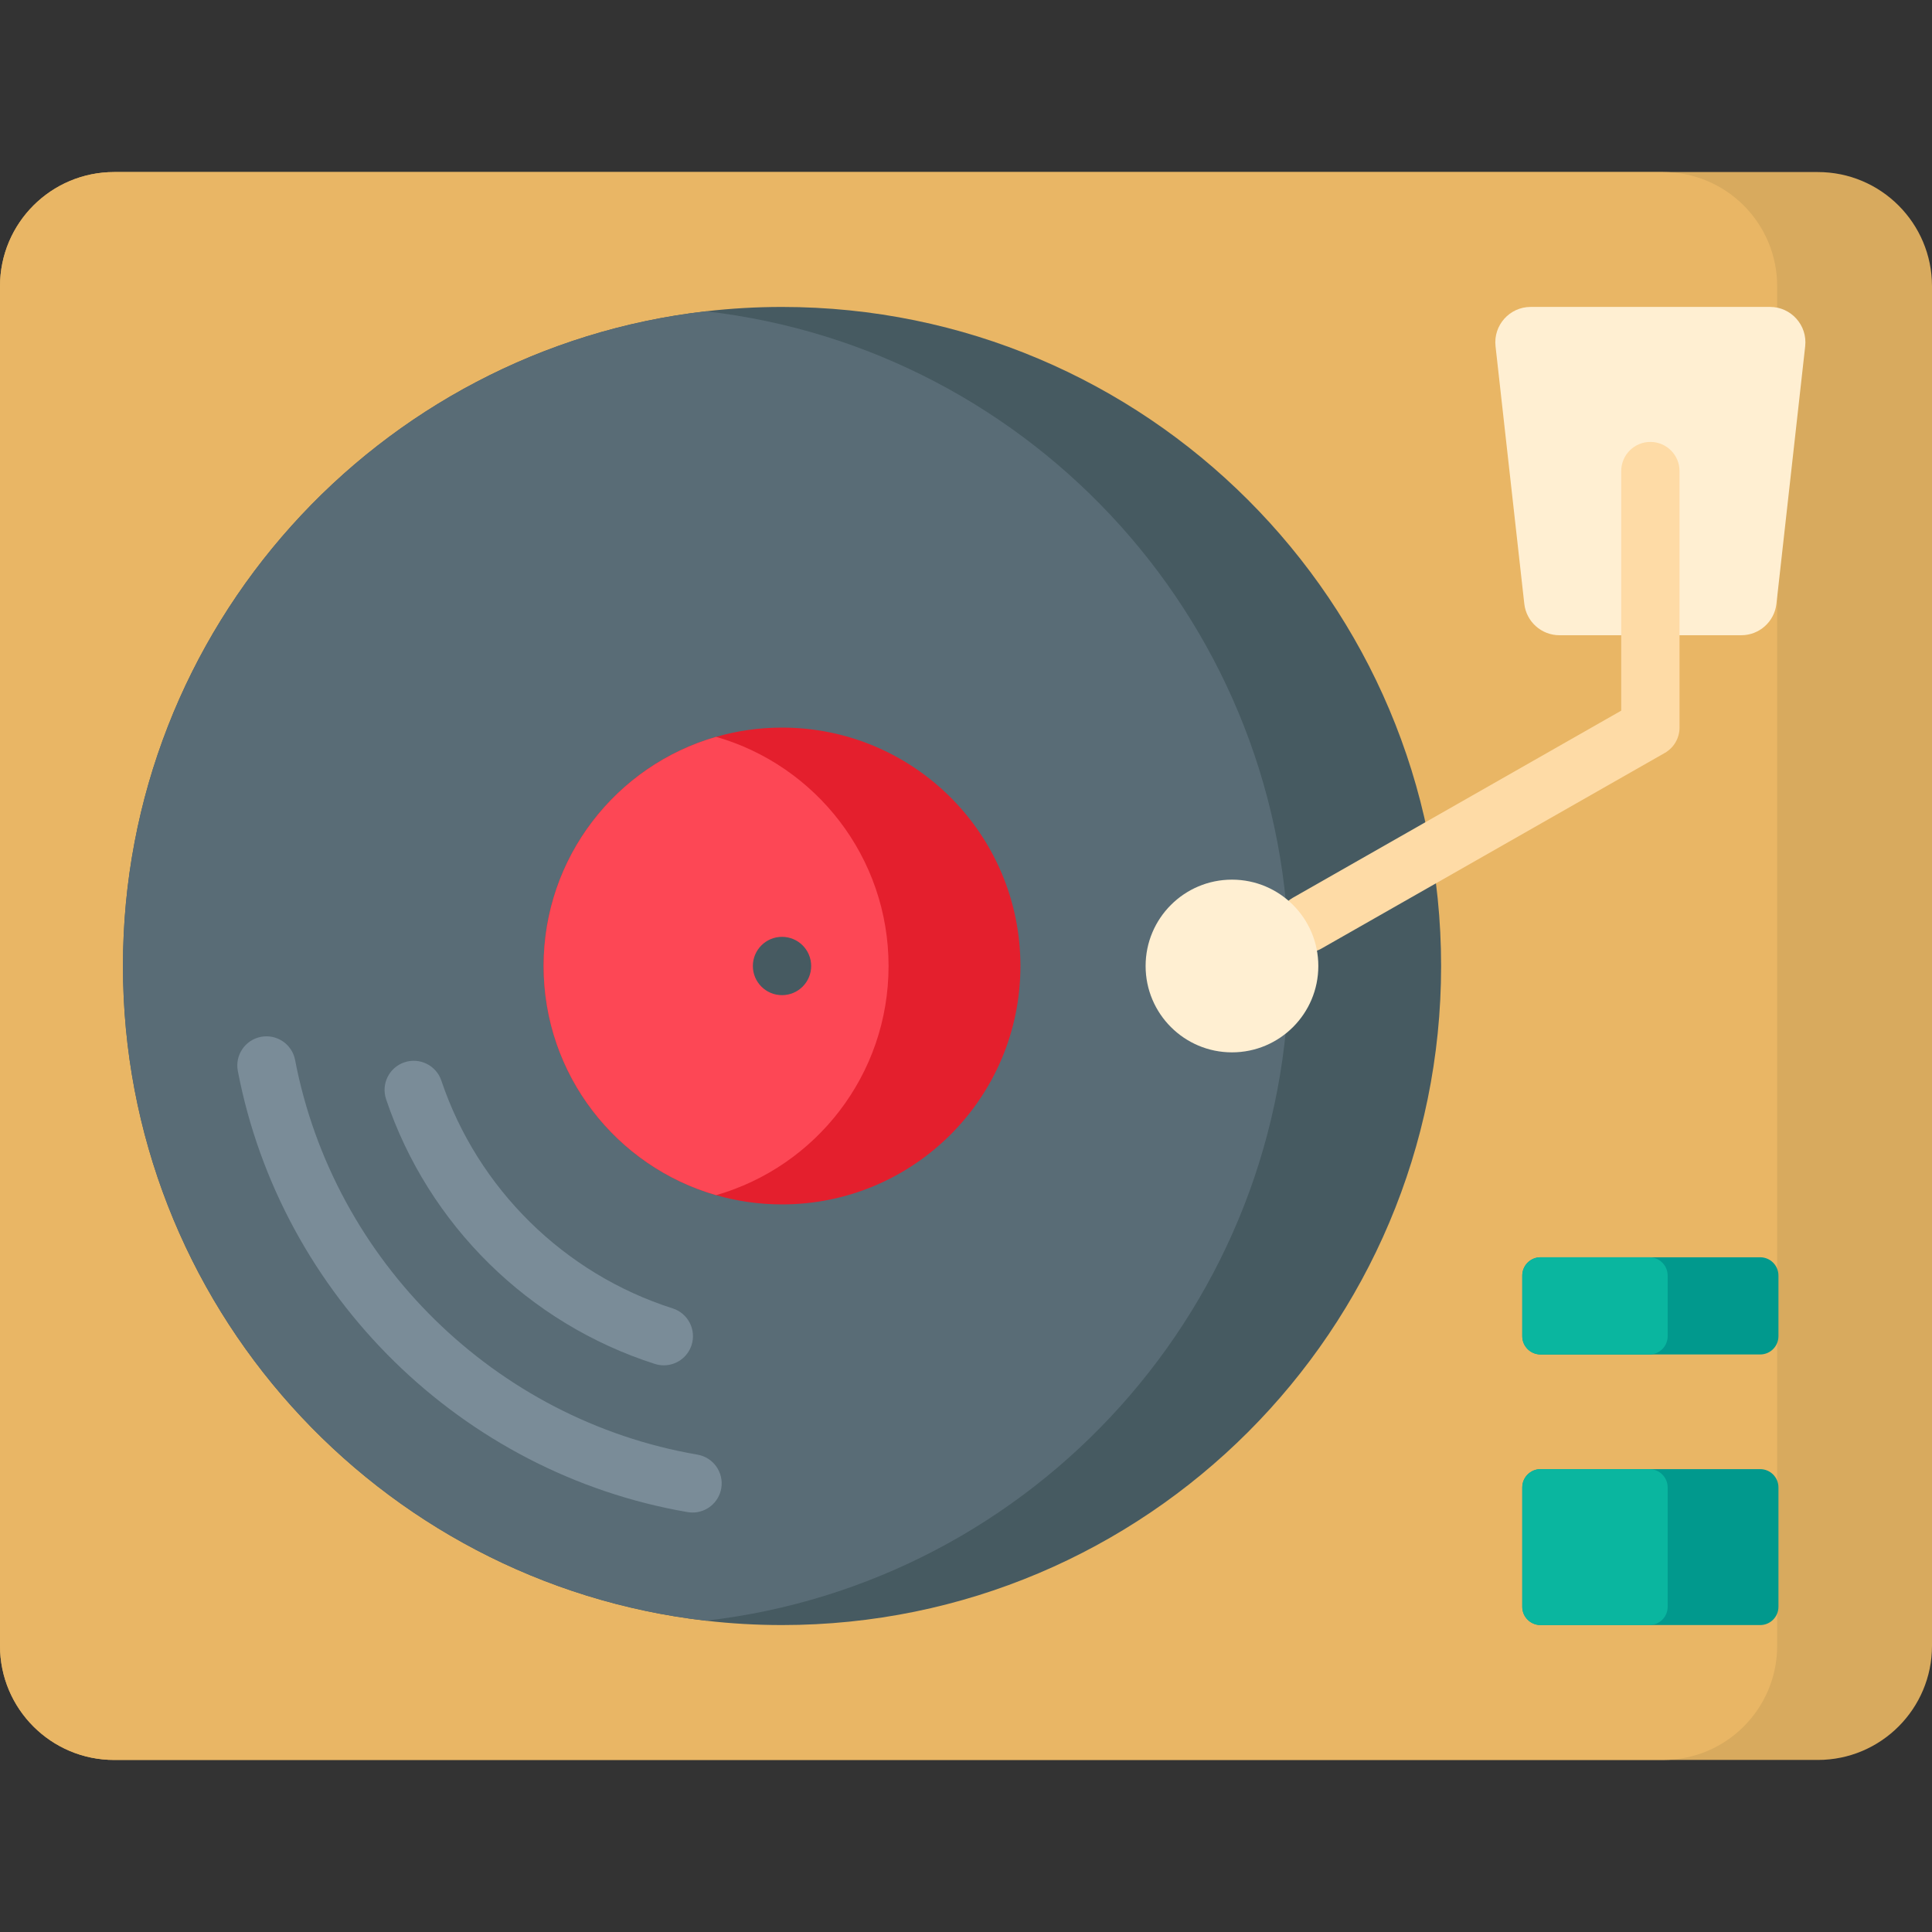 <svg id="Capa_1" enable-background="new 0 0 497 497" height="512" viewBox="0 0 497 497" width="512" xmlns="http://www.w3.org/2000/svg"><rect x="0" y="0" width="497" height="497" fill="#333333" stroke="none"/><g><path d="m497 73.63v349.74c0 16.22-13.15 29.37-29.37 29.37h-438.26c-16.22 0-29.37-13.15-29.37-29.37v-349.74c0-16.22 13.15-29.37 29.37-29.37h438.26c16.22 0 29.37 13.15 29.37 29.37z" fill="#d8aa5e"/><path d="m457.17 73.63v349.74c0 16.22-13.15 29.37-29.37 29.37h-398.43c-16.22 0-29.37-13.15-29.37-29.37v-349.74c0-16.22 13.15-29.37 29.37-29.37h398.43c16.22 0 29.37 13.15 29.37 29.37z" fill="#e9b665"/><path d="m370.72 248.5c0 93.64-75.91 169.54-169.55 169.54-6.62 0-13.14-.38-19.56-1.12-84.42-9.69-149.98-81.4-149.98-168.42s65.56-158.73 149.98-168.42c6.42-.74 12.94-1.12 19.56-1.12 93.64 0 169.55 75.9 169.55 169.54z" fill="#465a61"/><path d="m331.59 248.5c0 87.02-65.56 158.72-149.98 168.42-84.42-9.69-149.98-81.4-149.98-168.42s65.56-158.73 149.98-168.42c84.42 9.7 149.98 81.4 149.98 168.42z" fill="#596c76"/><path d="m447.934 163.411h-46.768c-4.636 0-8.532-3.485-9.047-8.093l-7.399-66.25c-.602-5.394 3.619-10.113 9.047-10.113h61.565c5.427 0 9.649 4.719 9.047 10.113l-7.399 66.25c-.513 4.609-4.409 8.093-9.046 8.093z" fill="#ffefd2"/><path d="m262.5 248.5c0 33.87-27.46 61.33-61.33 61.33-5.88 0-11.56-.83-16.95-2.38-25.63-7.35-44.38-30.96-44.38-58.95s18.75-51.6 44.38-58.95c5.39-1.55 11.07-2.38 16.95-2.38 33.87 0 61.33 27.46 61.33 61.33z" fill="#e41f2d"/><path d="m228.58 248.5c0 27.99-18.74 51.6-44.36 58.95-25.63-7.35-44.38-30.96-44.38-58.95s18.75-51.6 44.38-58.95c25.62 7.35 44.36 30.96 44.36 58.95z" fill="#fd4755"/><path d="m457.5 328.132v15.597c0 2.597-2.105 4.702-4.702 4.702h-56.497c-2.597 0-4.702-2.105-4.702-4.702v-15.597c0-2.597 2.105-4.702 4.702-4.702h56.497c2.597 0 4.702 2.105 4.702 4.702z" fill="#01998d"/><path d="m429 328.132v15.597c0 2.597-2.105 4.702-4.702 4.702h-27.997c-2.597 0-4.702-2.105-4.702-4.702v-15.597c0-2.597 2.105-4.702 4.702-4.702h27.997c2.597 0 4.702 2.105 4.702 4.702z" fill="#0ab69f"/><path d="m457.5 382.632v30.707c0 2.597-2.105 4.702-4.702 4.702h-56.497c-2.597 0-4.702-2.105-4.702-4.702v-30.707c0-2.597 2.105-4.702 4.702-4.702h56.497c2.597 0 4.702 2.105 4.702 4.702z" fill="#01998d"/><path d="m429 382.632v30.707c0 2.597-2.105 4.702-4.702 4.702h-27.997c-2.597 0-4.702-2.105-4.702-4.702v-30.707c0-2.597 2.105-4.702 4.702-4.702h27.997c2.597 0 4.702 2.105 4.702 4.702z" fill="#0ab69f"/><g><path d="m170.765 351.225c-.755 0-1.523-.115-2.282-.356-32.446-10.352-58.3-35.809-69.161-68.096-1.321-3.927.791-8.18 4.717-9.5 3.925-1.321 8.179.791 9.5 4.717 9.345 27.78 31.589 49.683 59.504 58.588 3.946 1.26 6.125 5.479 4.865 9.425-1.017 3.187-3.967 5.222-7.143 5.222z" fill="#7a8c98"/></g><g><path d="m178.16 389.093c-.421 0-.849-.035-1.278-.109-58.1-9.978-104.596-55.582-115.701-113.48-.78-4.068 1.885-7.999 5.953-8.779 4.07-.774 7.998 1.885 8.778 5.953 9.935 51.798 51.532 92.597 103.509 101.523 4.082.701 6.823 4.579 6.122 8.661-.627 3.652-3.798 6.231-7.383 6.231z" fill="#7a8c98"/></g><circle cx="201.171" cy="248.5" fill="#465a61" r="7.5"/><g><path d="m336.224 245.005c-2.607 0-5.141-1.36-6.523-3.788-2.051-3.599-.795-8.179 2.804-10.229l84.547-48.175v-61.629c0-4.143 3.357-7.5 7.5-7.5s7.5 3.357 7.5 7.5v65.987c0 2.694-1.445 5.183-3.787 6.517l-88.334 50.333c-1.173.667-2.449.984-3.707.984z" fill="#fedba6"/></g><circle cx="316.919" cy="248.5" fill="#ffefd2" r="22.214"/></g></svg>